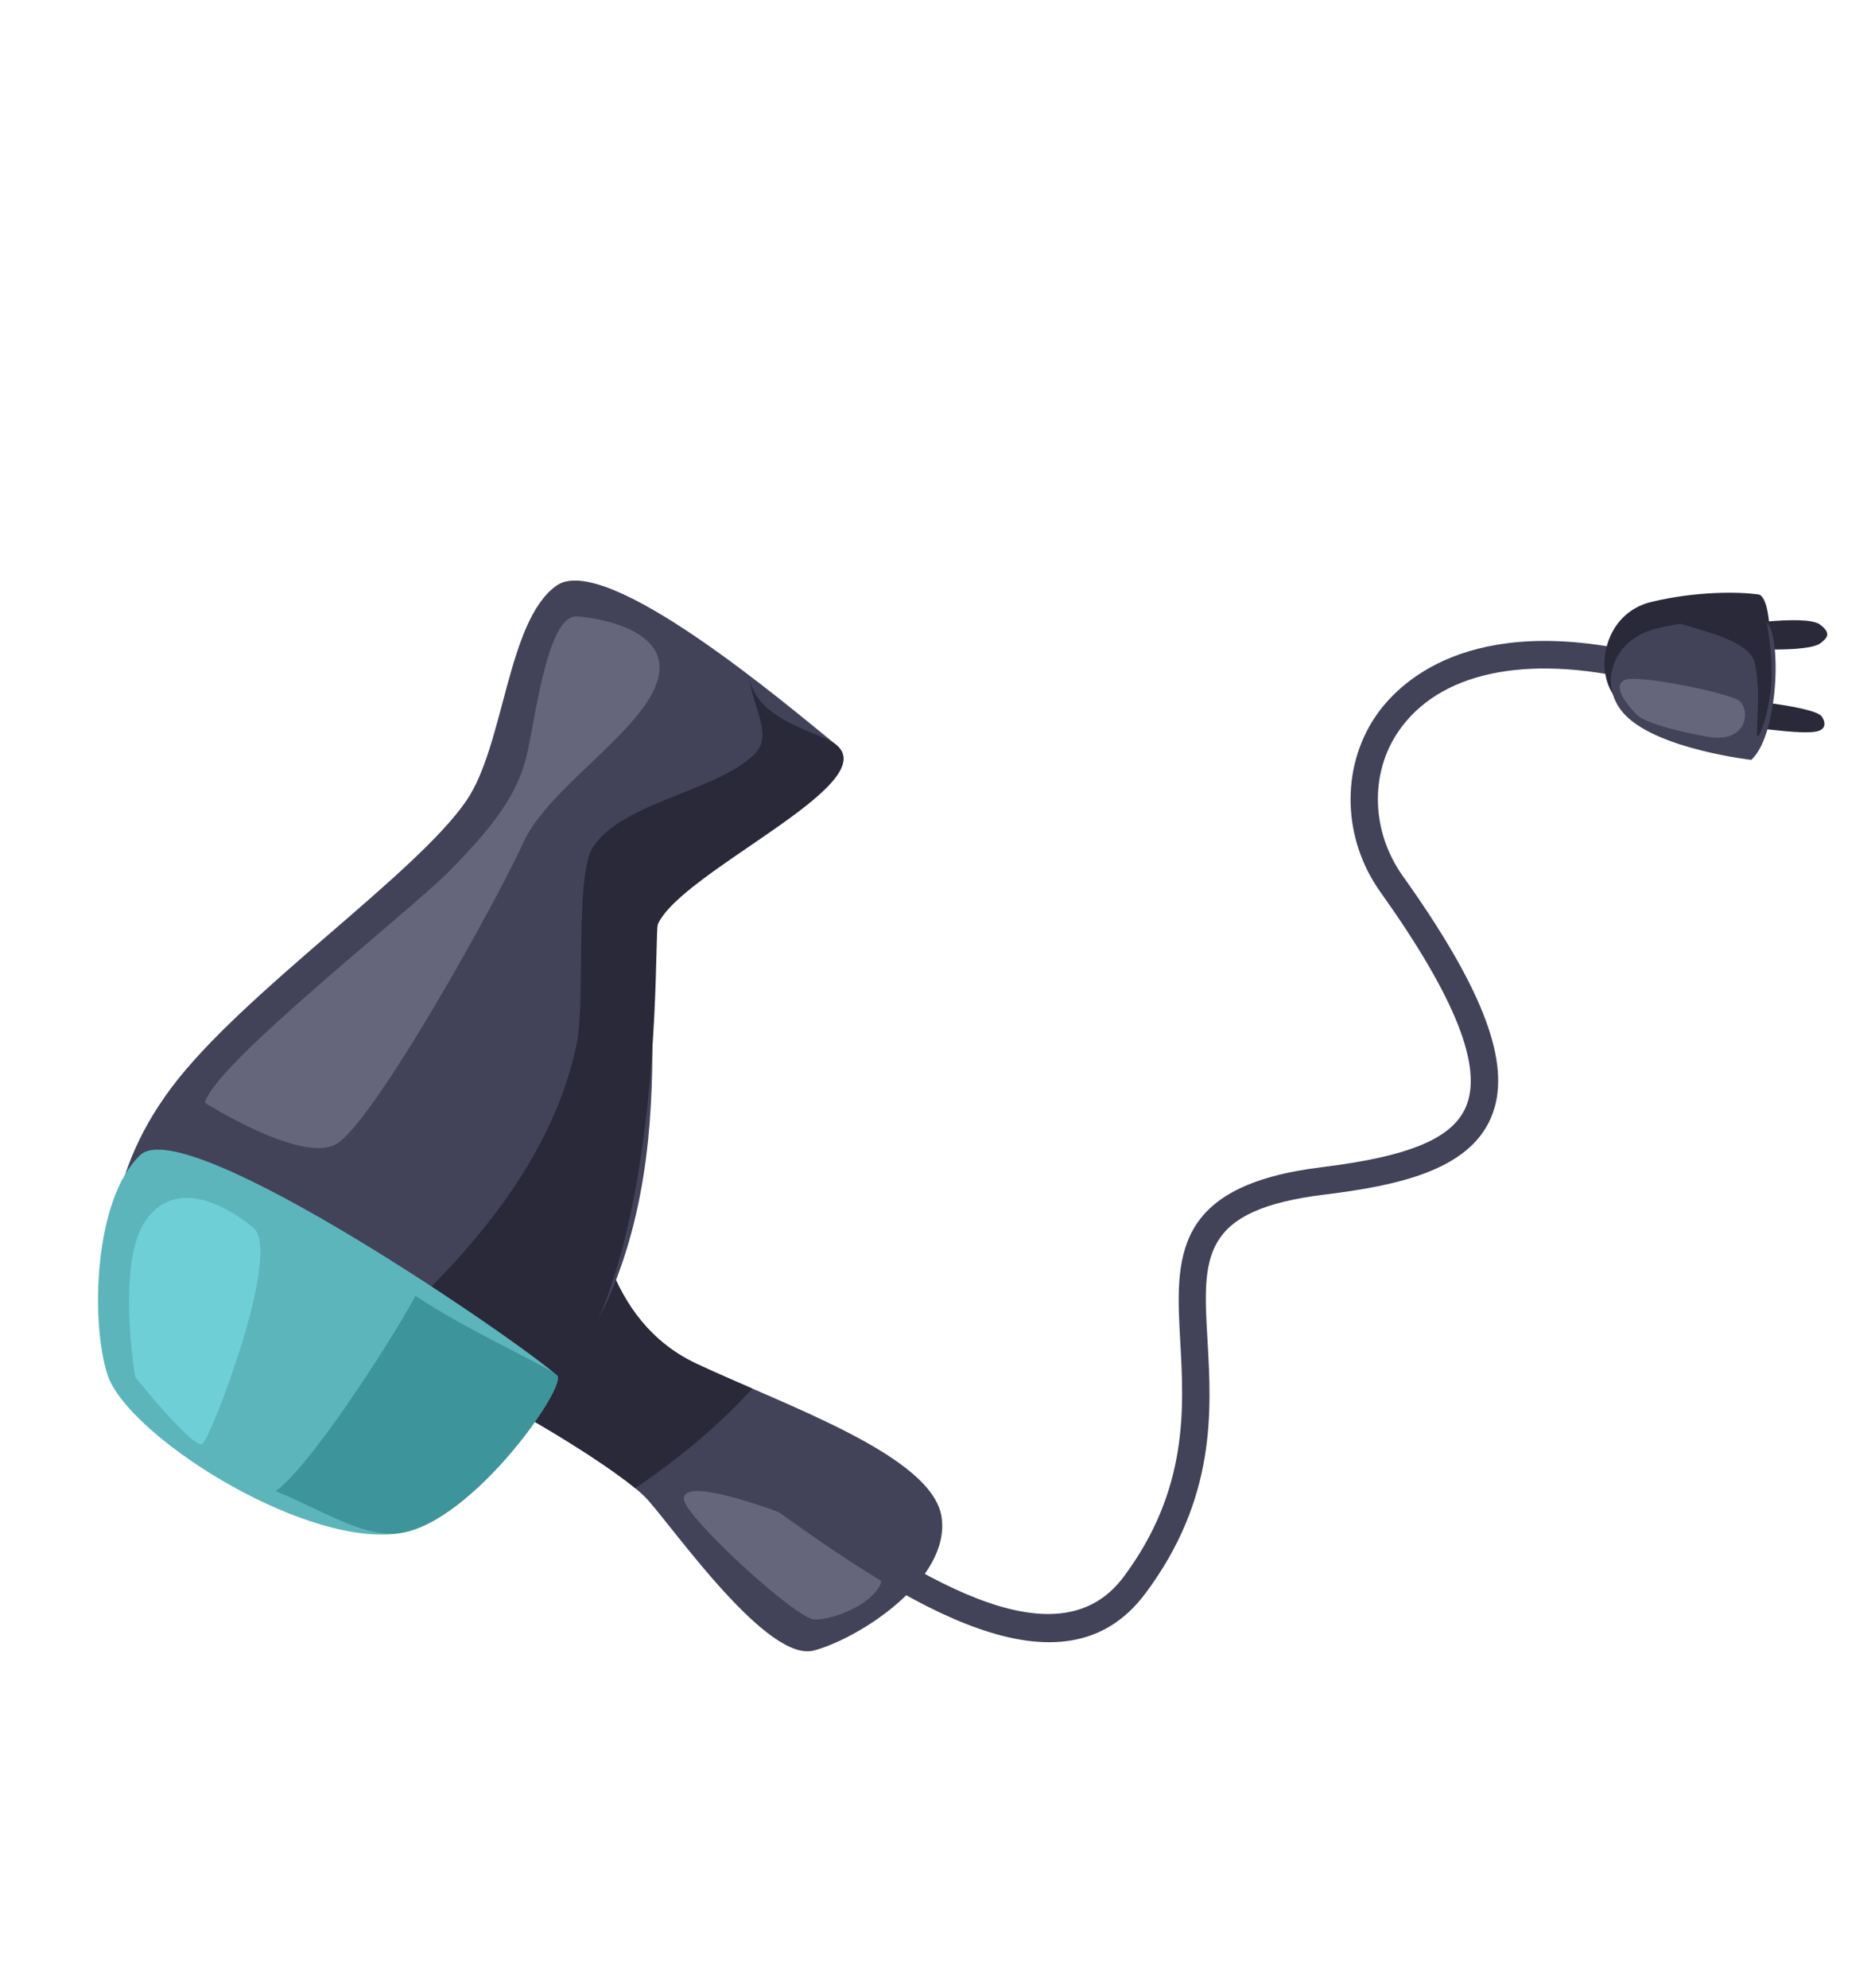 <svg width="284" height="301" viewBox="0 0 284 301" fill="none" xmlns="http://www.w3.org/2000/svg">
<path d="M88.67 171.354C89.404 184.202 91.869 200.102 105.488 206.505C119.108 212.907 141.453 220.5 142.636 229.866C143.868 239.224 130.269 248.046 123.301 249.928C116.312 251.838 102.406 231.921 98.093 227.094C93.779 222.267 70.895 208.6 60.686 205.492C50.554 202.397 88.67 171.354 88.67 171.354Z" fill="#424259"/>
<path d="M96.213 225.361C96.393 225.234 96.573 225.107 96.753 224.98C100.643 222.345 104.391 219.432 107.88 216.284C109.638 214.721 111.312 213.096 112.923 211.38C113.269 211.029 113.636 210.649 113.954 210.277C110.941 208.965 108.061 207.708 105.488 206.505C91.841 200.081 89.404 184.202 88.67 171.354C88.67 171.354 50.526 202.376 60.735 205.484C69.855 208.309 89.189 219.575 96.213 225.361Z" fill="#29293A"/>
<path d="M17.383 191.241C17.383 191.241 15.108 179.251 25.913 164.772C36.719 150.294 63.058 132.406 70.669 121.205C76.404 112.781 76.804 94.053 84.248 88.709C91.685 83.317 119.288 106.833 126.633 112.769C133.979 118.706 103.202 131.934 99.624 139.955C96.045 147.976 106.351 187.208 80.433 214.203C61.769 233.589 17.383 191.241 17.383 191.241Z" fill="#424259"/>
<path d="M114.311 114.17C108.626 119.944 93.226 121.588 89.447 128.942C87.292 134.329 88.537 149.417 87.508 157.325C83.231 179.434 64.749 197.048 46.245 211.526C51.193 213.615 63.819 219.371 67.74 219.273C101.576 218.439 98.894 144.054 99.624 139.955C103.202 131.934 133.979 118.706 126.634 112.77C124.082 110.715 114.429 109.317 113.388 102.223C114.223 107.778 117.078 111.357 114.311 114.17Z" fill="#29293A"/>
<path d="M16.295 208.205C13.672 200.205 14.226 181.503 21.256 174.901C28.287 168.299 79.815 203.954 84.411 208.339C85.703 210.635 70.364 231.261 59.607 232.298C44.915 233.685 19.21 217.157 16.295 208.205Z" fill="#5DB5BC"/>
<path d="M41.736 225.795C48.235 228.42 54.291 232.409 59.599 232.25C70.411 231.902 85.675 210.614 84.403 208.29C82.951 206.916 70.746 201.47 62.932 196.228C58.525 204.375 46.299 222.833 41.736 225.795Z" fill="#3D949B"/>
<path d="M20.477 208.516C20.477 208.516 17.579 191.386 22.012 184.905C26.417 178.403 33.921 182.247 38.358 185.908C42.844 189.563 31.985 217.607 30.668 218.63C29.373 219.625 20.477 208.516 20.477 208.516Z" fill="#6ECFD7"/>
<path d="M31.03 166.985C32.533 161.074 62.02 138.097 68.348 131.627C74.648 125.136 78.598 120.249 79.963 113.586C81.329 106.923 83.2 93.006 87.41 93.338C91.621 93.669 102.179 95.777 99.468 103.442C96.786 111.127 82.933 119.415 79.237 127.653C75.542 135.891 56.225 170.83 50.656 173.396C45.135 175.955 31.03 166.985 31.03 166.985Z" fill="#65657C"/>
<path d="M103.59 227.031C103.706 229.63 120.577 245.233 123.42 245.249C126.263 245.265 131.863 243.068 133.338 239.953C134.813 236.837 121.917 230.275 116.273 228.367C110.602 226.438 103.445 224.411 103.59 227.031Z" fill="#65657C"/>
<path d="M250.477 101.563C250.165 102.632 249.068 103.298 247.979 103.015C231.005 98.991 217.829 101.842 211.756 110.841C207.434 117.23 207.728 125.983 212.466 132.64C224.18 149.077 228.538 160.004 226.399 167.656C226.236 168.229 226.024 168.81 225.784 169.37C222.33 177.222 211.714 179.534 200.729 180.881C181.767 183.191 182.152 190.236 182.901 203.007C183.501 213.632 184.266 226.85 173.502 241.272C160.999 258.052 137.507 243.157 116.451 227.891C115.526 227.209 115.308 225.921 116.012 224.967C116.695 224.041 117.982 223.82 118.935 224.523C138.366 238.59 159.962 252.478 170.188 238.785C180.042 225.598 179.324 213.196 178.778 203.26C178.057 190.509 177.427 179.515 200.281 176.737C213.417 175.113 219.891 172.434 221.996 167.703C224.676 161.663 220.431 150.993 209.098 135.096C203.353 127.047 203.046 116.377 208.318 108.522C211.682 103.55 222.354 92.656 248.967 98.976C250.105 99.252 250.796 100.368 250.519 101.507C250.519 101.507 250.498 101.535 250.477 101.563Z" fill="#424259"/>
<path d="M262.234 98.056C262.73 98.204 274.029 98.954 275.829 97.334C276.556 96.7 277.575 96.022 275.691 94.589C273.49 92.88 260.922 94.965 260.922 94.965L262.234 98.056Z" fill="#29293A"/>
<path d="M261.746 105.756C261.746 105.756 274.847 106.879 275.939 108.508C276.446 109.228 276.789 110.522 274.938 110.803C272.697 111.144 267.926 110.399 265.814 110.272C261.945 110.062 259.633 109.268 259.633 109.268L261.746 105.756Z" fill="#29293A"/>
<path d="M264.433 111.03C264.433 111.03 248.799 111.289 244.534 105.458C241.403 101.198 243.111 92.839 250.109 91.152C257.106 89.465 263.559 89.63 266.307 90.009C269.019 90.32 268.807 106.975 264.433 111.03Z" fill="#29293A"/>
<path d="M265.263 115.066C265.263 115.066 251.372 113.49 246.27 108.384C241.932 104.059 243.942 96.874 250.96 95.159C257.957 93.472 264.41 93.637 267.158 94.017C269.878 94.376 269.686 111.004 265.263 115.066Z" fill="#424259"/>
<path d="M253.248 93.64C252.789 94.732 264.644 96.019 265.755 100.262C266.865 104.504 265.803 111.694 266.227 111.53C266.679 111.386 268.703 106.119 268.288 99.876C267.873 93.634 266.776 91.309 266.776 91.309C266.776 91.309 253.905 92.045 253.248 93.64Z" fill="#29293A"/>
<path d="M258.402 111.523C258.402 111.523 249.605 110.02 247.829 108.147C246.052 106.273 244.201 103.739 246.174 102.94C248.147 102.142 261.789 104.877 263.449 106.145C265.11 107.413 264.843 112.762 258.402 111.523Z" fill="#65657C"/>
</svg>
